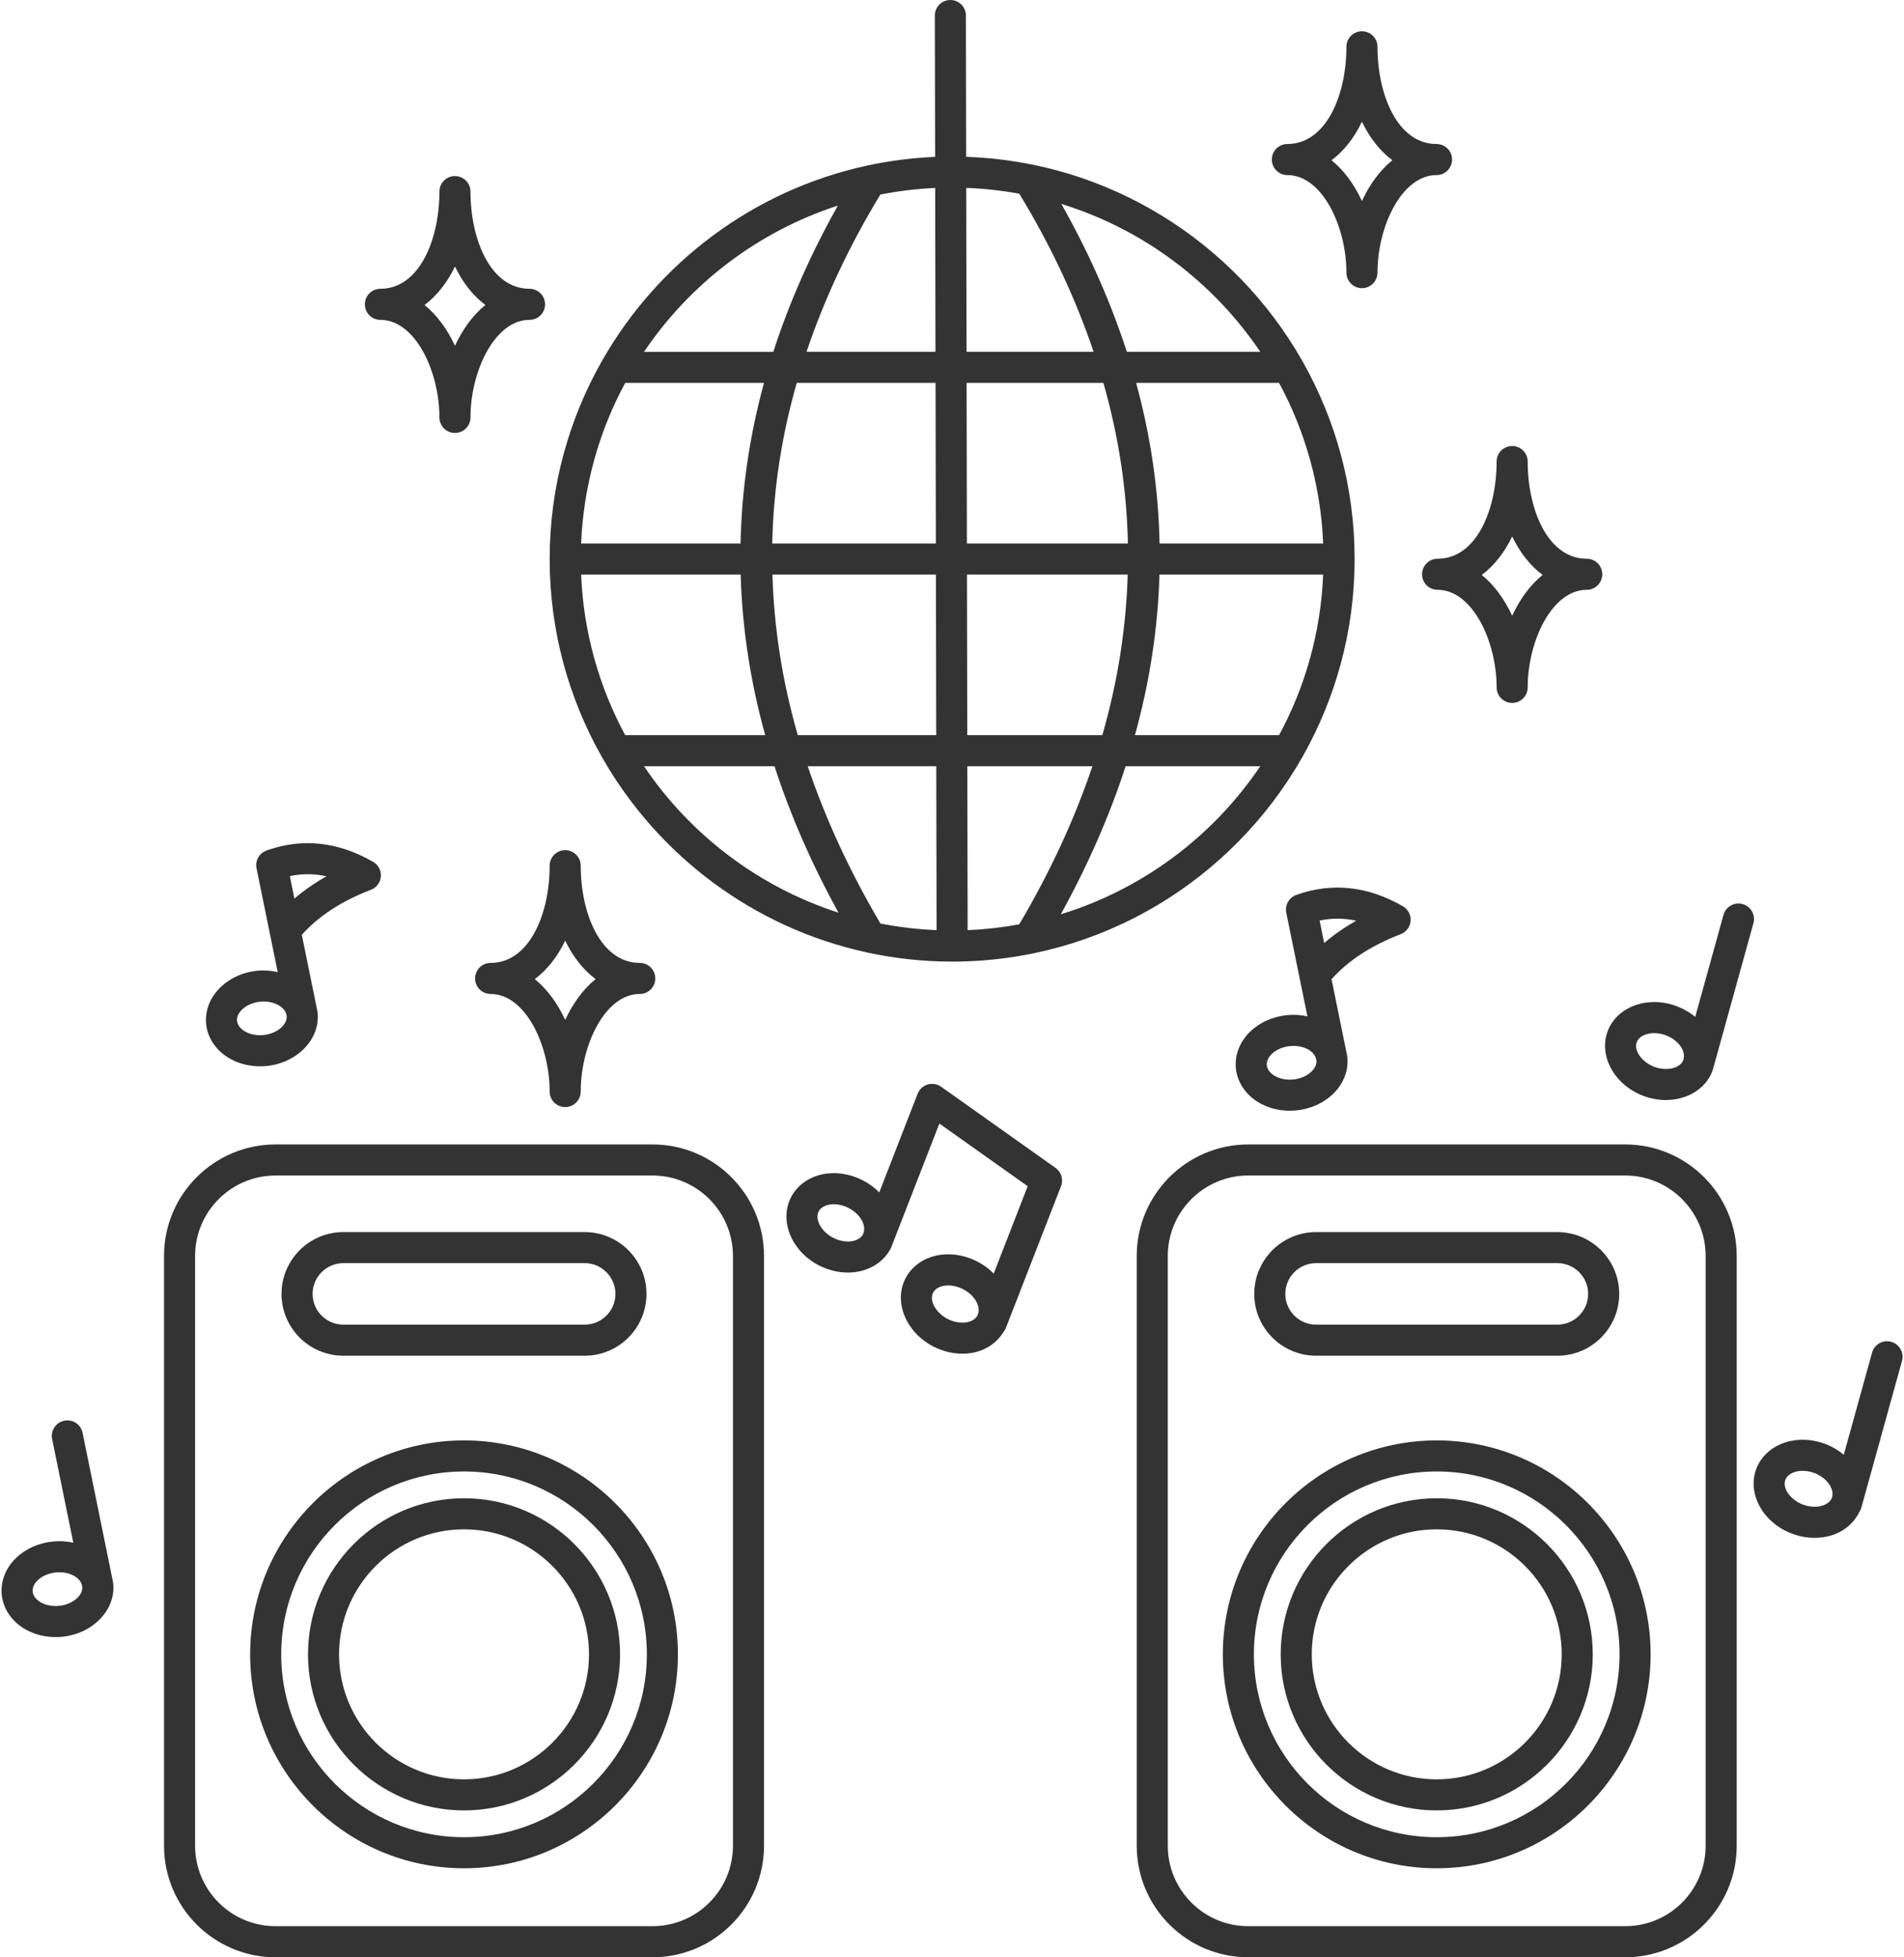 <svg xmlns="http://www.w3.org/2000/svg" xmlns:xlink="http://www.w3.org/1999/xlink" preserveAspectRatio="xMidYMid meet" version="1.0" viewBox="-0.1 0.0 122.6 126.0" zoomAndPan="magnify" style="fill: rgb(51, 51, 51);" original_string_length="13112"><g id="__id104_saa67eivym"><path d="M35.294,35.988c0,4.616,1.219,8.951,3.343,12.709c0.014,0.036,0.038,0.064,0.056,0.098 c3.584,6.277,9.712,10.917,16.973,12.506c0.027,0.008,0.054,0.013,0.082,0.019c1.762,0.38,3.588,0.584,5.461,0.584 c0,0,0.001,0,0.002,0c0,0,0,0,0,0c9.628-0.001,18.04-5.283,22.508-13.098c0.021-0.038,0.048-0.071,0.065-0.112 c2.123-3.757,3.341-8.091,3.341-12.706s-1.218-8.948-3.341-12.706c-0.016-0.041-0.043-0.074-0.065-0.113 C79.391,15.6,71.362,10.414,62.112,10.095l-0.017-9.097C62.094,0.446,61.646,0,61.095,0c0,0-0.001,0-0.002,0 c-0.552,0.001-0.999,0.449-0.998,1.002l0.017,9.098c-1.492,0.063-2.951,0.252-4.368,0.557c-0.018,0.004-0.035,0.007-0.053,0.012 c-7.272,1.584-13.41,6.228-16.999,12.512c-0.018,0.034-0.042,0.062-0.057,0.098C36.512,27.038,35.294,31.372,35.294,35.988z M85.1,34.988H74.566c-0.07-3.458-0.571-6.906-1.51-10.34h9.204C83.937,27.749,84.946,31.26,85.1,34.988z M82.26,47.328h-9.28 c0.955-3.453,1.482-6.901,1.579-10.34H85.1C84.946,40.717,83.937,44.228,82.26,47.328z M62.207,59.879l-0.02-10.551h8.054 c-1.146,3.39-2.706,6.784-4.713,10.178C64.445,59.705,63.336,59.832,62.207,59.879z M56.593,59.453 c-1.992-3.376-3.542-6.753-4.683-10.125h8.277l0.02,10.551C58.976,59.828,57.769,59.684,56.593,59.453z M37.319,36.988h10.273 c0.097,3.439,0.624,6.887,1.579,10.34h-9.012C38.482,44.228,37.473,40.717,37.319,36.988z M49.637,36.988h10.527l0.02,10.34h-8.913 C50.275,43.875,49.738,40.427,49.637,36.988z M62.183,47.328l-0.02-10.34h10.351c-0.101,3.438-0.638,6.886-1.634,10.34H62.183z M72.527,34.988H62.16l-0.02-10.34h8.809C71.929,28.081,72.454,31.529,72.527,34.988z M60.16,34.988H49.625 c0.073-3.459,0.597-6.907,1.578-10.34h8.938L60.16,34.988z M47.585,34.988H37.319c0.154-3.728,1.163-7.239,2.839-10.34h8.937 C48.157,28.082,47.655,31.53,47.585,34.988z M41.369,49.328h8.402c1.018,3.139,2.39,6.282,4.116,9.425 C48.735,57.092,44.339,53.731,41.369,49.328z M68.207,58.857c1.753-3.178,3.143-6.355,4.172-9.529h8.67 C78.018,53.823,73.5,57.234,68.207,58.857z M81.05,22.648h-8.593c-1.03-3.187-2.434-6.362-4.215-9.52 C73.52,14.756,78.024,18.163,81.05,22.648z M65.534,12.471c2.05,3.373,3.633,6.767,4.784,10.177h-8.182l-0.02-10.553 C63.279,12.139,64.419,12.267,65.534,12.471z M60.136,22.648h-8.304c1.145-3.392,2.719-6.768,4.754-10.124 c1.15-0.226,2.328-0.37,3.53-0.425L60.136,22.648z M53.85,13.236c-1.753,3.123-3.138,6.261-4.156,9.413h-8.325 C44.331,18.257,48.714,14.901,53.85,13.236z" style="fill: inherit;"/><path d="M41.917,73.675H17.64c-3.958,0-7.178,3.221-7.178,7.179v37.969c0,3.958,3.22,7.178,7.178,7.178h24.277 c3.958,0,7.178-3.22,7.178-7.178V80.854C49.095,76.896,45.875,73.675,41.917,73.675z M47.095,118.822 c0,2.855-2.323,5.178-5.178,5.178H17.64c-2.855,0-5.178-2.322-5.178-5.178V80.854c0-2.855,2.323-5.179,5.178-5.179h24.277 c2.855,0,5.178,2.323,5.178,5.179V118.822z" style="fill: inherit;"/><path d="M22.008,87.276h15.54c2.194,0,3.98-1.785,3.98-3.979c0-2.195-1.786-3.98-3.98-3.98h-15.54c-2.194,0-3.98,1.785-3.98,3.98 C18.029,85.491,19.814,87.276,22.008,87.276z M22.008,81.316h15.54c1.092,0,1.98,0.889,1.98,1.98s-0.888,1.979-1.98,1.979h-15.54 c-1.092,0-1.98-0.888-1.98-1.979S20.917,81.316,22.008,81.316z" style="fill: inherit;"/><path d="M29.779,96.452c-5.54,0-10.047,4.508-10.047,10.048s4.507,10.047,10.047,10.047s10.047-4.507,10.047-10.047 S35.319,96.452,29.779,96.452z M29.779,114.547c-4.437,0-8.047-3.609-8.047-8.047s3.61-8.048,8.047-8.048 c4.438,0,8.047,3.61,8.047,8.048S34.216,114.547,29.779,114.547z" style="fill: inherit;"/><path d="M29.779,92.728c-7.594,0-13.772,6.179-13.772,13.772s6.178,13.772,13.772,13.772s13.772-6.179,13.772-13.772 S37.373,92.728,29.779,92.728z M29.779,118.272c-6.491,0-11.772-5.281-11.772-11.772s5.281-11.772,11.772-11.772 s11.772,5.281,11.772,11.772S36.27,118.272,29.779,118.272z" style="fill: inherit;"/><path d="M104.55,73.675H80.273c-3.958,0-7.178,3.221-7.178,7.179v37.969c0,3.958,3.22,7.178,7.178,7.178h24.277 c3.958,0,7.178-3.22,7.178-7.178V80.854C111.728,76.896,108.508,73.675,104.55,73.675z M109.728,118.822 c0,2.855-2.323,5.178-5.178,5.178H80.273c-2.855,0-5.178-2.322-5.178-5.178V80.854c0-2.855,2.323-5.179,5.178-5.179h24.277 c2.855,0,5.178,2.323,5.178,5.179V118.822z" style="fill: inherit;"/><path d="M84.642,87.276h15.54c2.195,0,3.98-1.785,3.98-3.979c0-2.195-1.786-3.98-3.98-3.98h-15.54c-2.195,0-3.98,1.785-3.98,3.98 C80.661,85.491,82.447,87.276,84.642,87.276z M84.642,81.316h15.54c1.092,0,1.98,0.889,1.98,1.98s-0.889,1.979-1.98,1.979h-15.54 c-1.092,0-1.98-0.888-1.98-1.979S83.55,81.316,84.642,81.316z" style="fill: inherit;"/><path d="M92.412,96.452c-5.54,0-10.047,4.508-10.047,10.048s4.507,10.047,10.047,10.047s10.047-4.507,10.047-10.047 S97.952,96.452,92.412,96.452z M92.412,114.547c-4.438,0-8.047-3.609-8.047-8.047s3.61-8.048,8.047-8.048 c4.437,0,8.047,3.61,8.047,8.048S96.849,114.547,92.412,114.547z" style="fill: inherit;"/><path d="M92.412,92.728c-7.594,0-13.772,6.179-13.772,13.772s6.178,13.772,13.772,13.772c7.594,0,13.772-6.179,13.772-13.772 S100.006,92.728,92.412,92.728z M92.412,118.272c-6.491,0-11.772-5.281-11.772-11.772s5.281-11.772,11.772-11.772 s11.772,5.281,11.772,11.772S98.903,118.272,92.412,118.272z" style="fill: inherit;"/><path d="M14.534,68.048c0.606,0.391,1.341,0.597,2.106,0.597c0.143,0,0.287-0.007,0.432-0.021c1.979-0.2,3.45-1.737,3.28-3.428 c-0.002-0.023-0.012-0.044-0.015-0.068c-0.002-0.011,0.002-0.021,0-0.032l-1.003-4.917c1.069-1.201,2.563-2.175,4.449-2.897 c0.36-0.138,0.609-0.471,0.64-0.855c0.03-0.385-0.164-0.753-0.499-0.945c-2.266-1.304-4.574-1.549-6.863-0.728 c-0.468,0.168-0.742,0.654-0.643,1.142l0.855,4.189c0.002,0.016,0.005,0.03,0.009,0.045l0.5,2.449 c-0.42-0.096-0.867-0.132-1.329-0.085c-1.979,0.201-3.45,1.739-3.279,3.428C13.259,66.771,13.755,67.545,14.534,68.048z M20.923,56.413c-0.763,0.429-1.452,0.908-2.065,1.436L18.563,56.4C19.351,56.234,20.135,56.238,20.923,56.413z M16.654,64.483 c0.073-0.008,0.146-0.011,0.219-0.011c0.71,0,1.332,0.348,1.461,0.815l0.026,0.128c0.04,0.567-0.647,1.132-1.49,1.217 c-0.459,0.048-0.918-0.051-1.253-0.266c-0.155-0.101-0.421-0.318-0.454-0.647C15.106,65.147,15.802,64.569,16.654,64.483z" style="fill: inherit;"/><path d="M90.73,59.285c0.03-0.385-0.164-0.753-0.499-0.945c-2.266-1.302-4.576-1.548-6.864-0.727 c-0.468,0.168-0.742,0.654-0.643,1.142l0.857,4.199c0.001,0.008,0.003,0.016,0.005,0.023l0.5,2.452 c-0.425-0.095-0.874-0.123-1.327-0.076c-0.917,0.093-1.76,0.473-2.372,1.071c-0.663,0.647-0.994,1.507-0.908,2.355 c0.086,0.85,0.582,1.625,1.36,2.127c0.605,0.391,1.34,0.597,2.104,0.597c0.144,0,0.289-0.007,0.434-0.021 c0.917-0.093,1.76-0.473,2.372-1.071c0.663-0.647,0.994-1.506,0.908-2.355c-0.002-0.023-0.012-0.044-0.015-0.067 c-0.002-0.011,0.002-0.021,0-0.033l-1.003-4.917c1.069-1.202,2.564-2.176,4.45-2.898C90.451,60.003,90.7,59.67,90.73,59.285z M83.177,69.492c-0.459,0.048-0.918-0.051-1.252-0.266c-0.155-0.101-0.421-0.317-0.454-0.647c-0.034-0.329,0.184-0.595,0.315-0.724 c0.285-0.279,0.713-0.465,1.175-0.512c0.076-0.008,0.151-0.012,0.227-0.012c0.382,0,0.747,0.098,1.027,0.278 c0.143,0.092,0.374,0.29,0.435,0.578l0.018,0.087c0.023,0.32-0.185,0.578-0.315,0.705C84.068,69.26,83.64,69.445,83.177,69.492z M85.165,60.708l-0.295-1.447c0.789-0.165,1.572-0.161,2.36,0.012C86.467,59.701,85.778,60.181,85.165,60.708z" style="fill: inherit;"/><path d="M112.107,58.201c-0.531-0.146-1.083,0.164-1.231,0.697l-1.819,6.565c-0.336-0.277-0.723-0.506-1.147-0.671 c-1.855-0.721-3.863-0.019-4.479,1.563c-0.616,1.582,0.392,3.456,2.246,4.178c0.495,0.192,1,0.283,1.488,0.283 c1.339,0,2.539-0.687,2.991-1.847c0.008-0.02,0.008-0.041,0.016-0.061c0.004-0.012,0.013-0.022,0.016-0.034l2.617-9.443 C112.951,58.899,112.639,58.349,112.107,58.201z M106.402,68.671c-0.798-0.311-1.315-1.054-1.106-1.59 c0.141-0.363,0.592-0.571,1.117-0.571c0.25,0,0.516,0.047,0.773,0.146c0.432,0.168,0.795,0.462,0.995,0.807 c0.086,0.148,0.202,0.429,0.125,0.714l-0.024,0.086C108.06,68.785,107.19,68.976,106.402,68.671z" style="fill: inherit;"/><path d="M121.675,86.38c-0.532-0.146-1.083,0.164-1.231,0.697l-1.822,6.575c-0.331-0.276-0.712-0.511-1.145-0.679 c-0.86-0.336-1.783-0.379-2.6-0.124c-0.884,0.276-1.569,0.891-1.879,1.687c-0.615,1.584,0.393,3.458,2.246,4.178 c0.491,0.191,1.002,0.287,1.503,0.287c0.376,0,0.747-0.054,1.097-0.163c0.802-0.251,1.424-0.788,1.767-1.478 c0.004-0.006,0.006-0.013,0.01-0.02c0.031-0.064,0.075-0.122,0.101-0.189c0.008-0.02,0.009-0.042,0.016-0.062 c0.004-0.012,0.012-0.021,0.016-0.034l2.617-9.444C122.519,87.078,122.207,86.527,121.675,86.38z M117.248,96.928 c-0.379,0.117-0.846,0.09-1.279-0.078c-0.798-0.311-1.315-1.054-1.106-1.59c0.12-0.308,0.434-0.446,0.611-0.502 c0.155-0.048,0.324-0.072,0.499-0.072c0.255,0,0.523,0.051,0.78,0.15c0.758,0.295,1.255,0.978,1.124,1.507l-0.027,0.099 C117.725,96.737,117.421,96.873,117.248,96.928z" style="fill: inherit;"/><path d="M91.467,36.97c0,0.553,0.448,1,1,1c2.241,0,3.802,3.311,3.802,6.281c0,0.553,0.448,1,1,1s1-0.447,1-1 c0-2.971,1.562-6.281,3.802-6.281c0.552,0,1-0.447,1-1s-0.448-1-1-1c-2.496,0-3.802-3.147-3.802-6.257c0-0.553-0.448-1-1-1 s-1,0.447-1,1c0,3.109-1.306,6.257-3.802,6.257C91.915,35.97,91.467,36.417,91.467,36.97z M97.27,34.535 c0.499,1.04,1.166,1.886,1.959,2.478c-0.808,0.653-1.469,1.57-1.959,2.625c-0.491-1.055-1.151-1.972-1.959-2.625 C96.104,36.421,96.771,35.575,97.27,34.535z" style="fill: inherit;"/><path d="M82.795,11.271c2.241,0,3.802,3.311,3.802,6.281c0,0.553,0.448,1,1,1s1-0.447,1-1c0-2.971,1.562-6.281,3.802-6.281 c0.552,0,1-0.447,1-1s-0.448-1-1-1c-2.496,0-3.802-3.148-3.802-6.258c0-0.553-0.448-1-1-1s-1,0.447-1,1 c0,3.109-1.306,6.258-3.802,6.258c-0.552,0-1,0.447-1,1S82.243,11.271,82.795,11.271z M87.597,7.837 c0.499,1.04,1.166,1.886,1.959,2.478c-0.808,0.653-1.469,1.57-1.959,2.625c-0.491-1.055-1.151-1.972-1.959-2.625 C86.432,9.723,87.099,8.877,87.597,7.837z" style="fill: inherit;"/><path d="M31.491,61.988c-0.552,0-1,0.447-1,1s0.448,1,1,1c2.241,0,3.802,3.311,3.802,6.281c0,0.553,0.448,1,1,1s1-0.447,1-1 c0-2.971,1.562-6.281,3.802-6.281c0.552,0,1-0.447,1-1s-0.448-1-1-1c-2.496,0-3.802-3.148-3.802-6.258c0-0.553-0.448-1-1-1 s-1,0.447-1,1C35.294,58.84,33.987,61.988,31.491,61.988z M36.294,60.554c0.499,1.04,1.166,1.886,1.959,2.478 c-0.808,0.653-1.469,1.57-1.959,2.625c-0.491-1.055-1.151-1.972-1.959-2.625C35.128,62.439,35.795,61.594,36.294,60.554z" style="fill: inherit;"/><path d="M24.393,20.591c2.241,0,3.802,3.311,3.802,6.281c0,0.553,0.448,1,1,1s1-0.447,1-1c0-2.971,1.562-6.281,3.802-6.281 c0.552,0,1-0.447,1-1s-0.448-1-1-1c-2.496,0-3.802-3.147-3.802-6.257c0-0.553-0.448-1-1-1s-1,0.447-1,1 c0,3.109-1.306,6.257-3.802,6.257c-0.552,0-1,0.447-1,1S23.841,20.591,24.393,20.591z M29.196,17.156 c0.499,1.04,1.166,1.886,1.959,2.478c-0.808,0.653-1.469,1.57-1.959,2.625c-0.491-1.055-1.151-1.972-1.959-2.625 C28.03,19.042,28.697,18.196,29.196,17.156z" style="fill: inherit;"/><path d="M67.867,75.185l-7.369-5.226c-0.251-0.177-0.569-0.23-0.866-0.143c-0.295,0.089-0.533,0.309-0.645,0.596l-2.47,6.35 c-0.306-0.31-0.668-0.576-1.074-0.783c-0.821-0.419-1.734-0.556-2.574-0.384c-0.908,0.186-1.651,0.729-2.039,1.489 c-0.771,1.513,0.042,3.479,1.814,4.382c0.59,0.301,1.228,0.456,1.851,0.456c0.245,0,0.487-0.023,0.724-0.072 c0.908-0.186,1.651-0.729,2.039-1.489c0.01-0.02,0.013-0.043,0.023-0.063c0.005-0.011,0.014-0.018,0.018-0.029l3.088-7.938 l5.687,4.032l-2.187,5.623c-0.306-0.31-0.668-0.576-1.074-0.783c-0.822-0.418-1.736-0.557-2.574-0.384 c-0.908,0.186-1.651,0.729-2.039,1.489c-0.771,1.513,0.042,3.479,1.814,4.382c0.59,0.301,1.228,0.456,1.851,0.456 c0.245,0,0.487-0.023,0.724-0.072c0.828-0.169,1.505-0.646,1.914-1.304c0.015-0.018,0.026-0.04,0.04-0.06 c0.026-0.044,0.061-0.08,0.084-0.125c0.009-0.018,0.012-0.037,0.02-0.055c0.006-0.013,0.016-0.023,0.021-0.037l3.553-9.133 C68.387,75.936,68.241,75.449,67.867,75.185z M54.818,79.892c-0.389,0.079-0.85,0.005-1.264-0.206 c-0.763-0.39-1.203-1.18-0.942-1.692c0.15-0.295,0.477-0.401,0.659-0.438c0.102-0.021,0.209-0.031,0.319-0.031 c0.309,0,0.64,0.082,0.945,0.237c0.413,0.211,0.745,0.54,0.909,0.902c0.071,0.156,0.156,0.444,0.054,0.719l-0.034,0.087 C55.31,79.75,54.996,79.855,54.818,79.892z M62.187,85.117c-0.388,0.078-0.85,0.005-1.264-0.206 c-0.763-0.39-1.203-1.18-0.941-1.692c0.15-0.295,0.477-0.401,0.658-0.438c0.102-0.021,0.209-0.031,0.319-0.031 c0.31,0,0.641,0.082,0.946,0.238c0.413,0.21,0.744,0.538,0.909,0.901c0.071,0.155,0.156,0.444,0.054,0.719l-0.034,0.087 C62.679,84.976,62.364,85.081,62.187,85.117z" style="fill: inherit;"/><path d="M7.176,101.841l-1.958-9.602c-0.11-0.541-0.635-0.89-1.18-0.779c-0.542,0.11-0.891,0.639-0.78,1.18l1.361,6.674 c-0.425-0.095-0.874-0.123-1.327-0.076c-0.917,0.093-1.76,0.473-2.372,1.071c-0.663,0.647-0.994,1.507-0.908,2.355 c0.086,0.85,0.582,1.625,1.36,2.127c0.606,0.391,1.341,0.598,2.107,0.598c0.144,0,0.288-0.007,0.432-0.021 c1.979-0.201,3.45-1.739,3.279-3.428c-0.002-0.023-0.012-0.044-0.015-0.067C7.175,101.862,7.179,101.852,7.176,101.841z M3.711,103.378c-0.458,0.047-0.918-0.05-1.253-0.267c-0.156-0.101-0.421-0.317-0.455-0.647c-0.034-0.329,0.184-0.595,0.315-0.724 c0.285-0.279,0.713-0.465,1.175-0.512c0.076-0.008,0.151-0.012,0.227-0.012c0.382,0,0.747,0.098,1.027,0.278 c0.143,0.092,0.373,0.289,0.435,0.578l0.018,0.088C5.24,102.727,4.553,103.293,3.711,103.378z" style="fill: inherit;"/></g></svg>